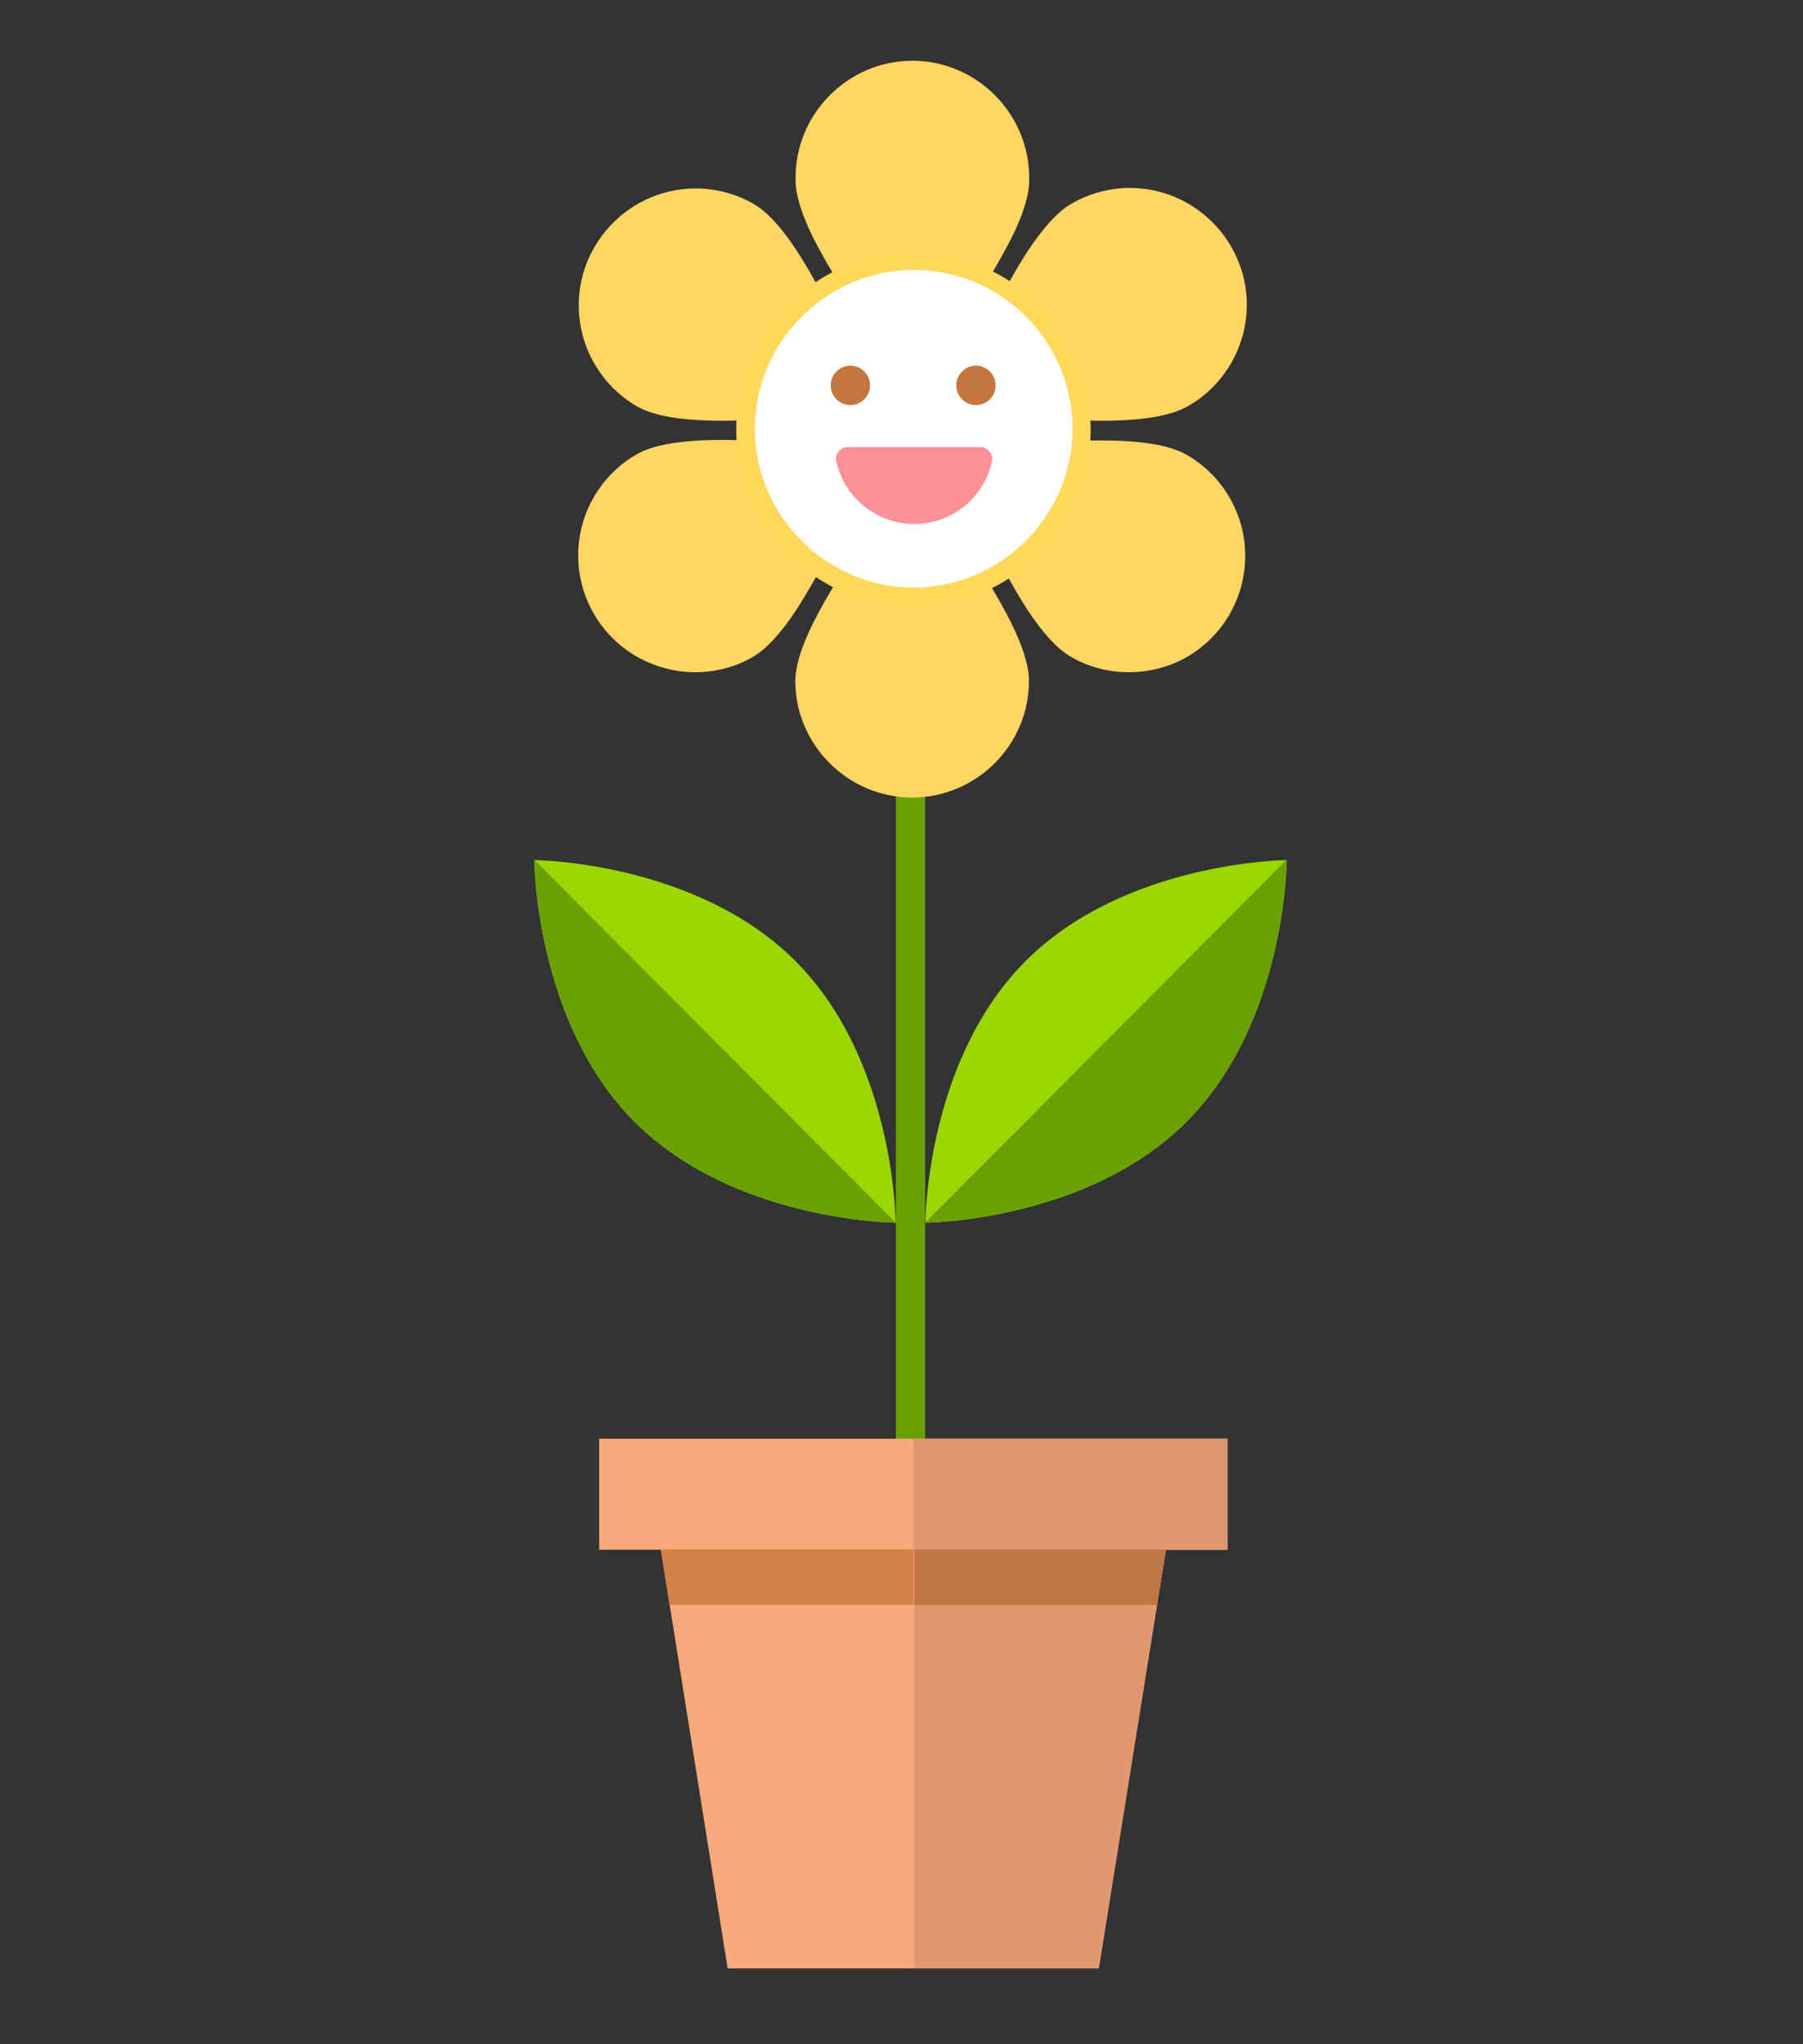 <?xml version="1.0" encoding="UTF-8" standalone="no"?><!DOCTYPE svg PUBLIC "-//W3C//DTD SVG 1.1//EN" "http://www.w3.org/Graphics/SVG/1.1/DTD/svg11.dtd"><svg width="100%" height="100%" viewBox="0 0 1250 1417" version="1.1" xmlns="http://www.w3.org/2000/svg" xmlns:xlink="http://www.w3.org/1999/xlink" xml:space="preserve" xmlns:serif="http://www.serif.com/" style="fill-rule:evenodd;clip-rule:evenodd;stroke-linejoin:round;stroke-miterlimit:2;"><rect x="0" y="0" width="1250" height="1417" fill="#333333" stroke="none"/><g><g><g><path id="Path_4505-26_1_" d="M822.722,777.57c-69.173,69.358 -181.142,70.096 -181.142,70.096c-0,0 0.184,-111.969 69.358,-181.327c69.173,-69.358 181.142,-70.095 181.142,-70.095c0,-0 -0.184,111.968 -69.358,181.326Z" style="fill:#9ad700;fill-rule:nonzero;"/><path d="M822.722,777.57c-69.173,69.358 -181.142,70.096 -181.142,70.096l-0.185,0l250.501,-251.607c-0,0.185 -0,112.153 -69.174,181.511Z" style="fill:#69a105;fill-rule:nonzero;"/></g><g><path id="Path_4505-26_2_" d="M439.778,777.57c69.173,69.358 181.142,70.096 181.142,70.096c0,0 -0.184,-111.969 -69.358,-181.327c-69.173,-69.358 -181.142,-70.095 -181.142,-70.095c-0,-0 0.369,111.968 69.358,181.326Z" style="fill:#9ad700;fill-rule:nonzero;"/><path d="M439.778,777.57c69.173,69.358 181.142,70.096 181.142,70.096l0.185,0l-250.501,-251.422c0,-0 0.185,111.968 69.174,181.326Z" style="fill:#69a105;fill-rule:nonzero;"/></g><path id="Group_6392" d="M631.25,1008.33c-5.534,0 -10.145,-4.611 -10.145,-10.145l-0,-525.719c-0,-5.534 4.611,-10.145 10.145,-10.145c5.534,-0 10.145,4.611 10.145,10.145l0,525.534c0.185,5.719 -4.427,10.33 -10.145,10.33Z" style="fill:#69a105;fill-rule:nonzero;"/><g id="Ellipse_2051"><circle cx="633.279" cy="297.783" r="94.076" style="fill:#ffd664;"/><path d="M633.279,391.859c-51.649,-0 -94.076,-42.427 -94.076,-94.076c0,-51.65 42.427,-94.076 94.076,-94.076c51.65,-0 94.261,42.426 94.261,94.076c-0,51.649 -42.611,94.076 -94.261,94.076Zm0,-184.278c-49.436,-0 -90.018,40.581 -90.018,90.017c0,49.436 40.582,90.018 90.018,90.018c49.436,0 90.018,-40.582 90.018,-90.018c-0,-49.436 -40.582,-90.017 -90.018,-90.017Z" style="fill:#707070;fill-rule:nonzero;"/></g><g id="Group_4437"><path id="Subtraction_107" d="M592.328,212.192c-10.33,-14.757 -19.737,-30.252 -28.038,-46.3c-8.485,-16.97 -12.728,-30.805 -12.728,-40.951l0,-1.844c0,-44.456 36.524,-80.979 80.979,-80.979c44.456,-0 80.979,36.523 80.979,80.979l0,1.844c0,10.146 -4.058,23.981 -12.728,40.951c-8.3,16.048 -17.524,31.543 -27.853,46.3c-6.088,-2.951 -12.544,-4.98 -19.185,-6.456c-13.834,-3.136 -28.038,-3.136 -41.873,0c-6.825,1.291 -13.281,3.505 -19.553,6.456Z" style="fill:#ffd664;fill-rule:nonzero;"/><path id="Subtraction_110" d="M632.357,552.895c-44.456,-0 -80.979,-36.524 -80.979,-80.795c-0,-10.145 4.242,-23.98 12.728,-40.951c8.3,-16.232 17.708,-31.727 28.222,-46.669c6.272,2.952 12.728,5.165 19.369,6.641c13.835,3.136 28.038,3.136 41.873,0c6.641,-1.476 13.097,-3.689 19.184,-6.456c10.33,14.757 19.738,30.252 27.854,46.3c8.485,16.971 12.728,30.621 12.728,40.951c0.184,44.455 -36.339,80.979 -80.979,80.979c0.184,-0 0.184,-0 -0,-0Z" style="fill:#ffd664;fill-rule:nonzero;"/><path id="Subtraction_108" d="M763.694,291.696c-10.883,-0 -23.058,-0.554 -36.154,-1.476c-1.292,-14.019 -5.534,-27.669 -12.728,-39.844c-3.505,-5.903 -7.563,-11.437 -12.359,-16.417c-4.612,-4.981 -9.777,-9.592 -15.495,-13.466c7.563,-16.417 16.417,-32.281 26.193,-47.407c10.515,-15.679 20.291,-26.378 29.146,-31.543c12.543,-7.379 26.747,-11.252 41.135,-11.252c44.455,-0 80.979,36.523 80.979,80.979c-0,29.145 -15.864,56.261 -41.135,70.465c-11.621,6.64 -31.543,9.961 -59.582,9.961Z" style="fill:#ffd664;fill-rule:nonzero;"/><path id="Subtraction_111" d="M482.02,466.013c-14.02,-0 -27.67,-3.689 -40.029,-10.514c-25.456,-14.389 -41.135,-41.32 -41.135,-70.465c0,-28.961 15.495,-55.708 40.582,-70.096c11.437,-6.641 31.359,-9.961 59.397,-9.961c11.068,-0 23.427,0.553 36.892,1.66c0.554,7.01 2.029,14.019 4.059,20.844c2.213,6.641 4.98,12.913 8.485,18.816c6.825,11.805 16.233,21.951 27.485,29.883c-7.563,16.417 -16.417,32.281 -26.194,47.407c-10.514,15.863 -20.475,26.378 -29.145,31.543c-12.175,7.194 -26.194,10.883 -40.397,10.883Z" style="fill:#ffd664;fill-rule:nonzero;"/><path id="Subtraction_109" d="M782.509,466.013c-14.203,-0 -28.222,-3.689 -40.397,-10.883c-8.854,-5.165 -18.631,-15.68 -29.145,-31.359c-9.777,-15.126 -18.446,-30.99 -26.194,-47.222c5.534,-3.874 10.884,-8.486 15.495,-13.466c9.408,-10.146 16.602,-22.32 20.844,-35.417c2.214,-6.825 3.505,-13.835 4.059,-20.844c13.096,-1.107 25.271,-1.476 36.154,-1.476c28.039,-0 47.961,3.32 59.397,9.961c25.087,14.388 40.582,41.135 40.582,70.096c0,29.145 -15.679,56.076 -41.135,70.464c-11.806,6.641 -25.64,10.146 -39.66,10.146Z" style="fill:#ffd664;fill-rule:nonzero;"/><path id="Subtraction_112" d="M501.019,291.696c-28.038,-0 -47.96,-3.321 -59.397,-9.961c-24.902,-14.388 -40.397,-41.32 -40.397,-70.096c-0,-44.456 36.524,-80.979 80.979,-80.979c14.204,-0 28.223,3.689 40.582,10.883c8.854,5.165 18.631,15.679 29.145,31.543c9.777,15.126 18.446,30.99 26.194,47.407c-11.252,7.932 -20.476,18.077 -27.485,29.883c-7.01,12.175 -11.437,25.64 -12.544,39.659c-13.65,1.107 -26.009,1.661 -37.077,1.661Z" style="fill:#ffd664;fill-rule:nonzero;"/><path id="Union_32" d="M551.378,471.916c-0,-44.64 80.979,-140.376 80.979,-140.376c-0,-0 80.979,95.736 80.979,140.376l-0,1.844c-0,44.456 -36.524,80.98 -80.979,80.98c-44.456,-0 -80.979,-36.524 -80.979,-80.98l-0,-1.844Zm190.734,-16.602c-38.737,-22.504 -81.164,-140.376 -81.164,-140.376c0,-0 123.406,-22.32 162.143,-0c24.534,14.573 39.66,41.135 39.66,69.727c-0,44.455 -36.524,80.979 -80.979,80.979c-13.835,-0.184 -27.485,-3.689 -39.66,-10.33Zm-330.188,-29.698c-22.136,-38.369 -8.854,-88.358 29.698,-110.494c38.737,-22.32 162.143,0 162.143,0c0,0 -42.426,117.688 -80.979,140.192c-12.359,7.194 -26.378,10.883 -40.582,10.883c-28.776,0 -55.523,-15.494 -70.096,-40.397l-0.184,-0.184Zm249.209,-143.881c-0,-0 42.426,-117.872 81.164,-140.376c12.543,-7.379 26.747,-11.253 41.135,-11.253c44.455,0 80.979,36.524 80.979,80.979c-0,29.146 -15.864,56.262 -41.135,70.465c-12.913,7.563 -35.417,9.961 -59.397,9.961c-34.679,-0.553 -68.989,-3.874 -102.746,-9.776Zm-219.511,-0c-25.087,-14.388 -40.397,-41.32 -40.397,-70.096c-0,-44.456 36.524,-80.979 80.979,-80.979c14.204,-0 28.223,3.689 40.582,10.883c38.553,22.32 80.979,140.376 80.979,140.376c-33.941,5.903 -68.251,9.223 -102.561,9.777c-24.349,-0 -46.669,-2.583 -59.582,-9.961Zm109.756,-156.978l-0,-1.845c-0,-44.455 36.523,-80.979 80.979,-80.979c44.455,0 80.979,36.524 80.979,80.979l-0,1.845c-0,44.64 -80.979,140.376 -80.979,140.376c-0,0 -80.979,-95.552 -80.979,-140.376Z" style="fill:none;fill-rule:nonzero;"/></g><g id="Path_5454"><path d="M633.279,414.363c-63.824,0 -116.211,-52.572 -116.211,-116.396c-0,-63.824 52.571,-116.396 116.396,-116.396c63.824,0 116.396,52.572 116.396,116.396c-0,46.669 -28.039,88.911 -71.019,107.173c-14.572,6.088 -30.067,9.223 -45.562,9.223Z" style="fill:#fff;fill-rule:nonzero;"/><path d="M633.279,187.105c-60.319,0.185 -109.94,49.805 -109.94,110.125c0,60.319 49.621,110.124 110.125,110.124c60.319,-0 110.124,-49.621 110.124,-110.124c-0,-44.087 -26.563,-84.115 -67.145,-101.455c-13.834,-5.718 -28.407,-8.67 -43.164,-8.67m0,-12.174c67.329,-0 122.852,55.523 122.852,122.852c0,67.329 -55.523,122.852 -122.852,122.852c-67.329,0 -122.852,-55.523 -122.852,-122.852c-0,-67.513 55.523,-122.852 122.852,-122.852Z" style="fill:#ffd859;fill-rule:nonzero;"/></g><circle id="Ellipse_2053" cx="589.561" cy="267.162" r="13.65" style="fill:#c37640;"/><circle id="Ellipse_2054" cx="676.628" cy="267.162" r="13.65" style="fill:#c37640;"/><path id="Path_5398" d="M679.764,318.258c-4.612,21.582 -23.796,37.077 -45.932,37.077c-22.135,0 -41.319,-15.495 -45.931,-37.077l91.863,0Z" style="fill:#fb9196;fill-rule:nonzero;"/><path d="M633.832,363.267c-3.873,0 -7.747,-0.369 -11.621,-1.291c-21.213,-4.612 -37.815,-21.029 -42.426,-42.242c-0.185,-0.553 -0.185,-1.107 -0.185,-1.66c0,-4.427 3.69,-8.117 8.117,-8.117l92.047,0c4.427,0 8.116,3.69 8.116,8.117c0,0.553 0,1.107 -0.184,1.66c-5.35,25.271 -27.854,43.533 -53.864,43.533Zm-34.494,-36.892c5.349,10.145 14.941,17.524 26.378,19.922c16.971,3.504 34.495,-4.612 42.427,-19.922l-68.805,-0Z" style="fill:#fb9196;fill-rule:nonzero;"/></g><g><rect id="Rectangle_2374_1_" x="415.417" y="997.371" width="435.663" height="76.96" style="fill:#f7aa7b;"/><path id="Path_5421_1_" d="M458.151,1074.14l350.195,0l-46.517,290.442l-257.351,0l-46.327,-290.442Z" style="fill:#f7aa7b;fill-rule:nonzero;"/><rect id="Rectangle_2375_1_" x="633.248" y="997.371" width="217.832" height="76.96" style="fill:#e0996e;"/><path id="Path_5422_1_" d="M633.816,1074.14l174.53,0l-46.895,290.442l-127.635,0l-0,-290.442Z" style="fill:#e0996e;fill-rule:nonzero;"/><path d="M802.106,1112.72l6.24,-38.575l-174.53,0l-0,38.575l168.29,-0Z" style="fill:#c17646;fill-rule:nonzero;"/><path d="M633.248,1074.14l-175.097,0l6.051,38.575l169.046,-0l0,-38.575Z" style="fill:#d38349;fill-rule:nonzero;"/></g></g></svg>
